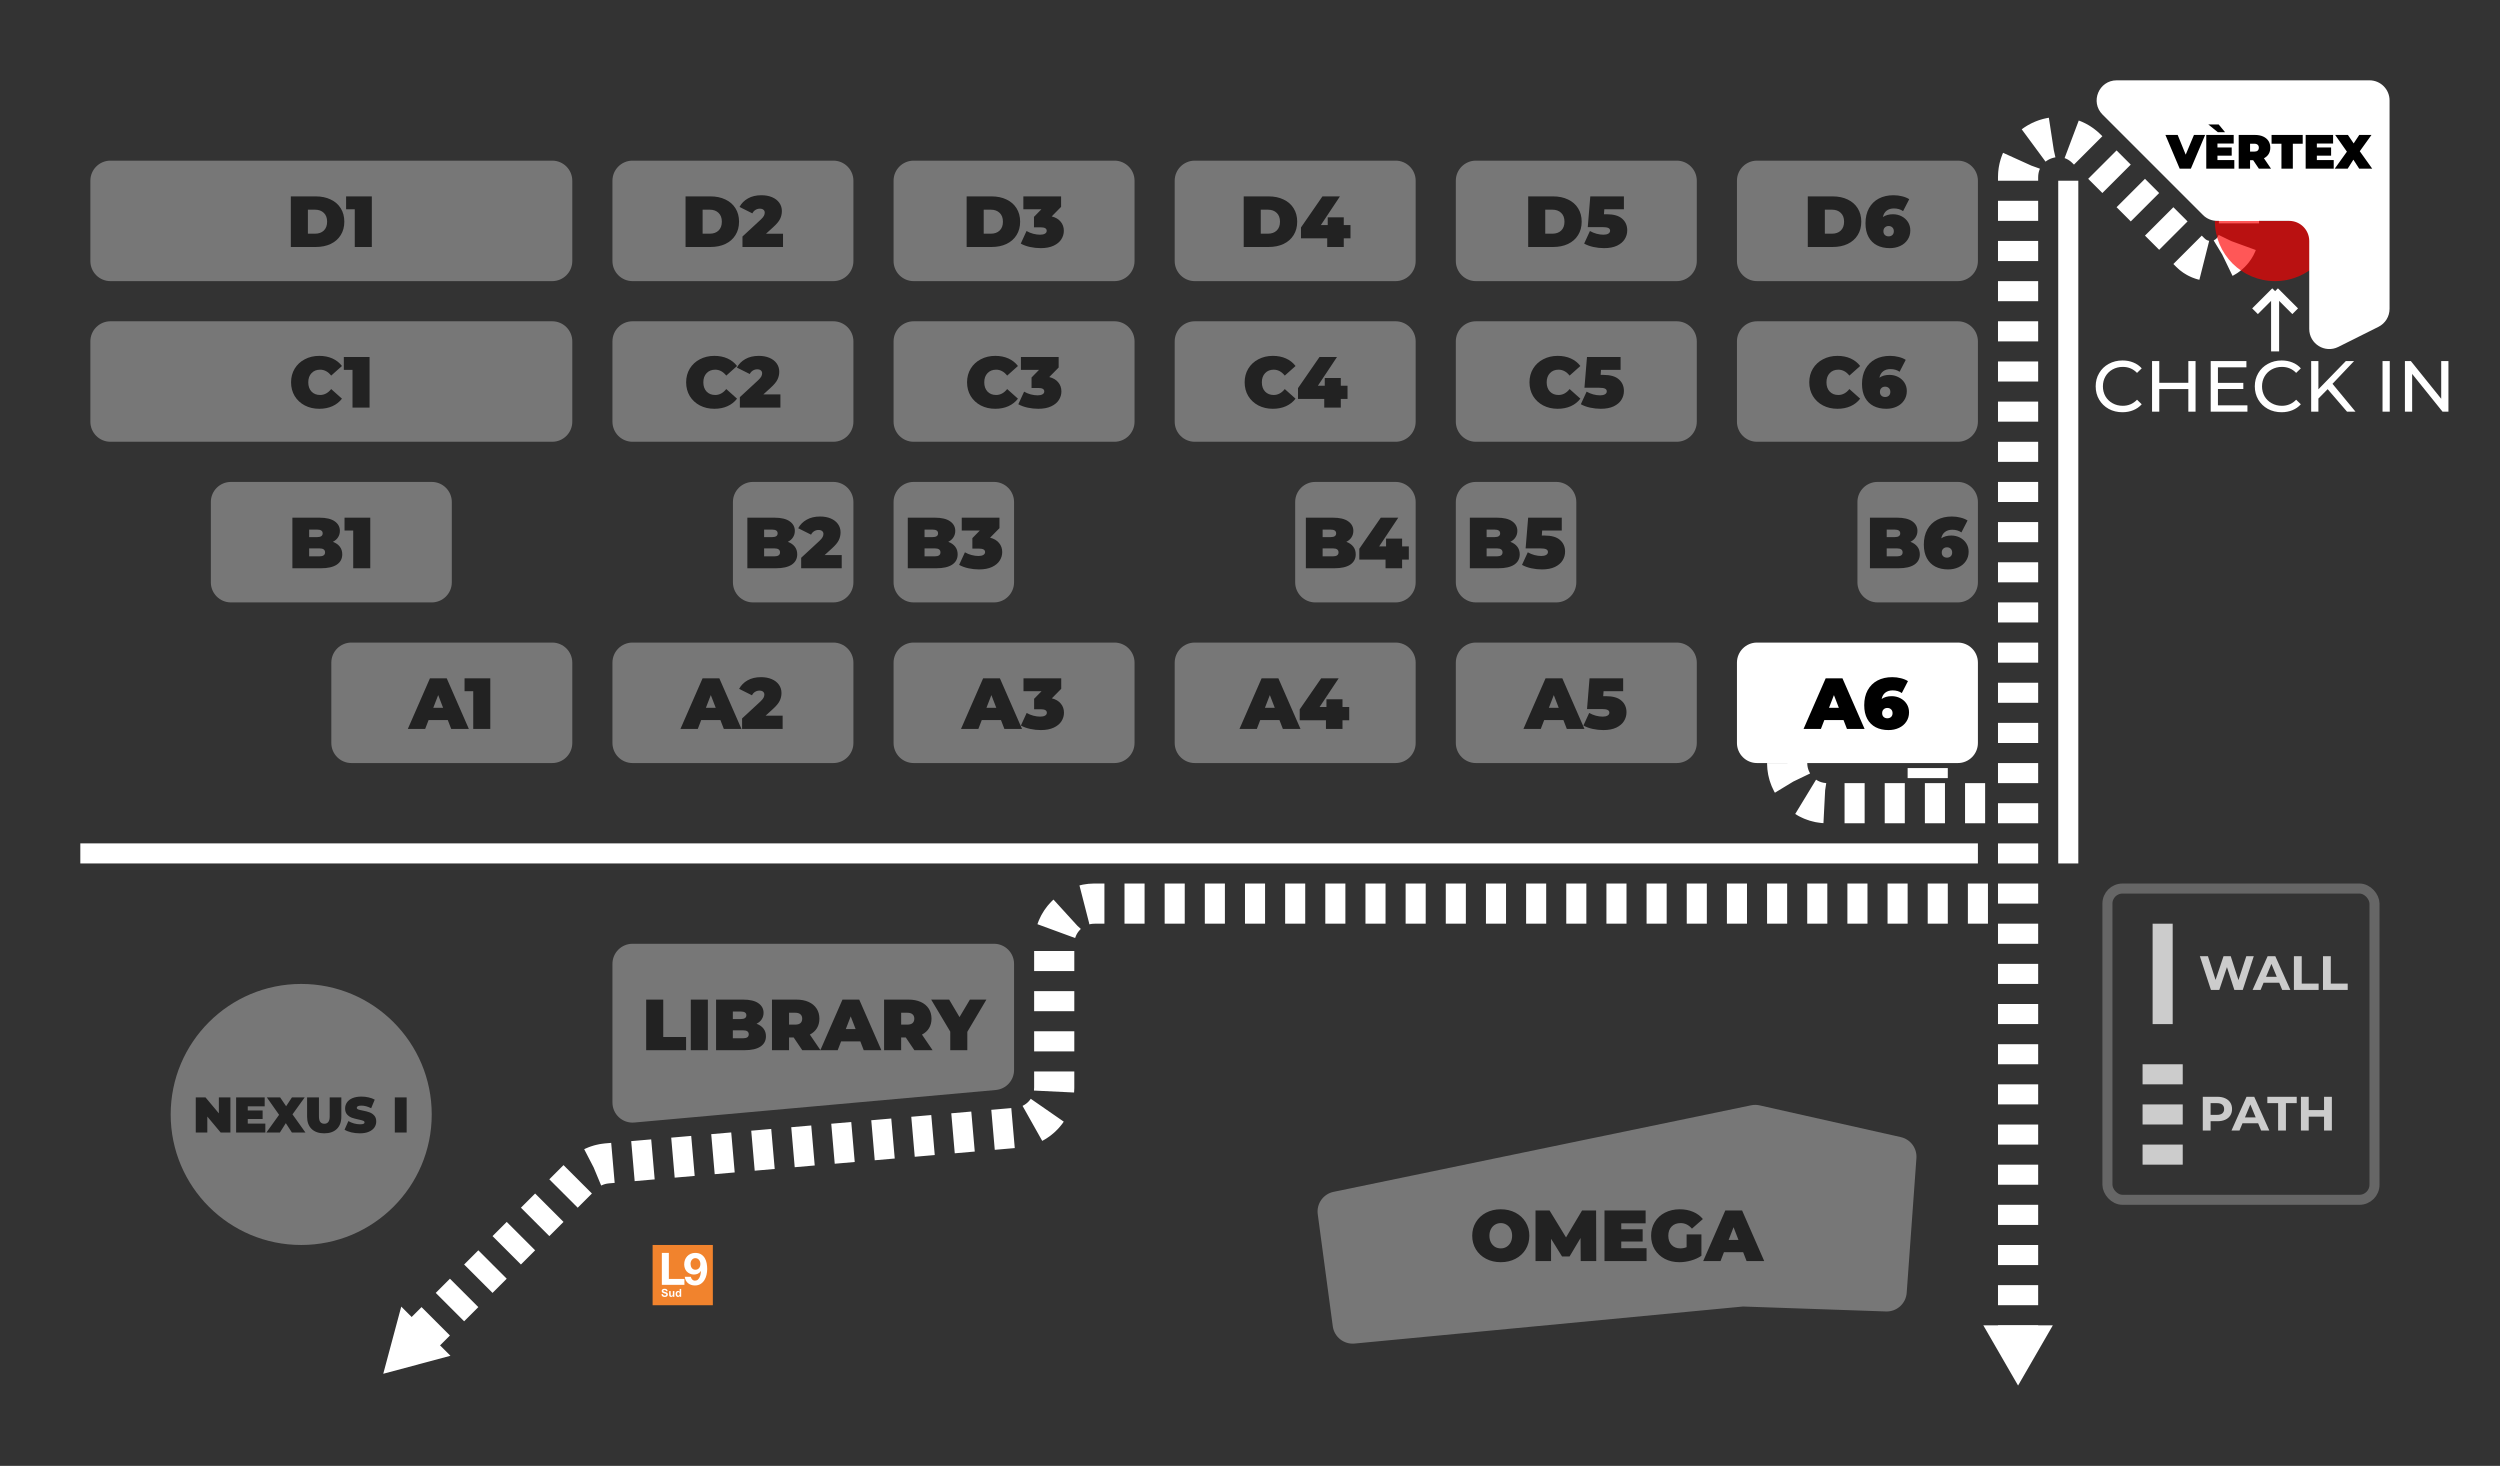 <svg xmlns="http://www.w3.org/2000/svg" width="1245" height="730" fill="none" viewBox="0 0 1245 730"><rect x="0" y="0" width="1245" height="730" fill="#333333" stroke="none"/><path stroke="#fff" stroke-dasharray="10 10" stroke-linejoin="bevel" stroke-width="20" d="M1005 670V450V88.284C1005 70.466 1026.54 61.543 1039.14 74.142L1090.86 125.858C1093.51 128.51 1097.11 130 1100.86 130V130C1108.67 130 1115 123.668 1115 115.858V100M990 450H545C533.954 450 525 458.954 525 470V541.664C525 552.038 517.068 560.69 506.733 561.588L302.258 579.369C297.57 579.777 293.176 581.824 289.848 585.152L205 670M890 380V380C890 391.046 898.954 400 910 400H990"/><path stroke="#fff" stroke-width="20" d="M960 382.5V387.5"/><g opacity=".333"><path fill="#fff" d="M949.53 643.835L954.379 576.761C954.736 571.824 951.428 567.369 946.599 566.283L876.286 550.474C874.897 550.162 873.457 550.149 872.063 550.438L664.12 593.54C658.981 594.605 655.54 599.46 656.238 604.661L663.721 660.461C664.435 665.787 669.231 669.597 674.581 669.087L868.014 650.645L939.21 653.108C944.584 653.294 949.142 649.198 949.53 643.835Z"/><path fill="#000" d="M747.385 628.576C744.673 628.576 742.237 628.012 740.077 626.884C737.917 625.756 736.225 624.196 735.001 622.204C733.777 620.188 733.165 617.92 733.165 615.4C733.165 612.88 733.777 610.624 735.001 608.632C736.225 606.616 737.917 605.044 740.077 603.916C742.237 602.788 744.673 602.224 747.385 602.224C750.097 602.224 752.533 602.788 754.693 603.916C756.853 605.044 758.545 606.616 759.769 608.632C760.993 610.624 761.605 612.88 761.605 615.4C761.605 617.92 760.993 620.188 759.769 622.204C758.545 624.196 756.853 625.756 754.693 626.884C752.533 628.012 750.097 628.576 747.385 628.576ZM747.385 621.7C748.441 621.7 749.389 621.448 750.229 620.944C751.093 620.416 751.777 619.684 752.281 618.748C752.785 617.788 753.037 616.672 753.037 615.4C753.037 614.128 752.785 613.024 752.281 612.088C751.777 611.128 751.093 610.396 750.229 609.892C749.389 609.364 748.441 609.1 747.385 609.1C746.329 609.1 745.369 609.364 744.505 609.892C743.665 610.396 742.993 611.128 742.489 612.088C741.985 613.024 741.733 614.128 741.733 615.4C741.733 616.672 741.985 617.788 742.489 618.748C742.993 619.684 743.665 620.416 744.505 620.944C745.369 621.448 746.329 621.7 747.385 621.7ZM787.189 628L787.117 616.516L781.645 625.732H777.901L772.429 616.912V628H764.689V602.8H771.673L779.881 616.228L787.873 602.8H794.857L794.929 628H787.189ZM819.988 621.592V628H799.036V602.8H819.52V609.208H807.388V612.16H818.044V618.28H807.388V621.592H819.988ZM839.927 614.716H847.307V625.372C845.819 626.404 844.091 627.196 842.123 627.748C840.155 628.3 838.223 628.576 836.327 628.576C833.639 628.576 831.227 628.024 829.091 626.92C826.955 625.792 825.275 624.232 824.051 622.24C822.851 620.224 822.251 617.944 822.251 615.4C822.251 612.856 822.851 610.588 824.051 608.596C825.275 606.58 826.967 605.02 829.127 603.916C831.311 602.788 833.771 602.224 836.507 602.224C838.979 602.224 841.187 602.644 843.131 603.484C845.099 604.3 846.731 605.5 848.027 607.084L842.591 611.872C841.007 610.024 839.123 609.1 836.939 609.1C835.067 609.1 833.579 609.664 832.475 610.792C831.371 611.92 830.819 613.456 830.819 615.4C830.819 617.296 831.359 618.82 832.439 619.972C833.543 621.124 835.007 621.7 836.831 621.7C837.911 621.7 838.943 621.496 839.927 621.088V614.716ZM868.099 623.608H858.523L856.831 628H848.191L859.207 602.8H867.559L878.575 628H869.791L868.099 623.608ZM865.759 617.488L863.311 611.152L860.863 617.488H865.759Z"/></g><g opacity=".333"><path fill="#fff" d="M305 480V549.06C305 554.936 310.043 559.546 315.896 559.019L495.896 542.819C501.051 542.355 505 538.035 505 532.86V480C505 474.477 500.523 470 495 470H315C309.477 470 305 474.477 305 480Z"/><path fill="#000" d="M321.798 497.8H330.294V516.412H341.67V523H321.798V497.8ZM344.017 497.8H352.513V523H344.017V497.8ZM376.763 509.824C378.251 510.376 379.403 511.18 380.219 512.236C381.035 513.292 381.443 514.564 381.443 516.052C381.443 518.26 380.531 519.976 378.707 521.2C376.883 522.4 374.243 523 370.787 523H356.603V497.8H370.067C373.427 497.8 375.959 498.4 377.663 499.6C379.391 500.8 380.255 502.396 380.255 504.388C380.255 505.564 379.955 506.62 379.355 507.556C378.779 508.492 377.915 509.248 376.763 509.824ZM364.955 503.74V507.484H368.915C370.763 507.484 371.687 506.86 371.687 505.612C371.687 504.364 370.763 503.74 368.915 503.74H364.955ZM370.067 517.06C371.939 517.06 372.875 516.4 372.875 515.08C372.875 513.76 371.939 513.1 370.067 513.1H364.955V517.06H370.067ZM395.247 516.664H392.943V523H384.447V497.8H396.579C398.907 497.8 400.935 498.184 402.663 498.952C404.391 499.72 405.723 500.824 406.659 502.264C407.595 503.704 408.063 505.384 408.063 507.304C408.063 509.104 407.655 510.676 406.839 512.02C406.023 513.364 404.847 514.432 403.311 515.224L408.603 523H399.531L395.247 516.664ZM399.495 507.304C399.495 506.368 399.207 505.648 398.631 505.144C398.055 504.616 397.191 504.352 396.039 504.352H392.943V510.256H396.039C397.191 510.256 398.055 510.004 398.631 509.5C399.207 508.972 399.495 508.24 399.495 507.304ZM428.443 518.608H418.867L417.175 523H408.535L419.551 497.8H427.903L438.919 523H430.135L428.443 518.608ZM426.103 512.488L423.655 506.152L421.207 512.488H426.103ZM451.075 516.664H448.771V523H440.275V497.8H452.407C454.735 497.8 456.763 498.184 458.491 498.952C460.219 499.72 461.551 500.824 462.487 502.264C463.423 503.704 463.891 505.384 463.891 507.304C463.891 509.104 463.483 510.676 462.667 512.02C461.851 513.364 460.675 514.432 459.139 515.224L464.431 523H455.359L451.075 516.664ZM455.323 507.304C455.323 506.368 455.035 505.648 454.459 505.144C453.883 504.616 453.019 504.352 451.867 504.352H448.771V510.256H451.867C453.019 510.256 453.883 510.004 454.459 509.5C455.035 508.972 455.323 508.24 455.323 507.304ZM481.723 513.856V523H473.227V513.748L463.723 497.8H472.687L477.835 506.512L483.019 497.8H491.227L481.723 513.856Z"/></g><g opacity=".333"><circle cx="150" cy="555" r="65" fill="#fff"/><path fill="#000" d="M114.744 546.5V564H109.894L103.244 556.05V564H97.494V546.5H102.344L108.994 554.45V546.5H114.744ZM132.137 559.55V564H117.587V546.5H131.812V550.95H123.387V553H130.787V557.25H123.387V559.55H132.137ZM145.361 564L142.336 559.325L139.386 564H132.661L138.986 555.175L132.886 546.5H139.511L142.486 550.9L145.386 546.5H151.736L145.661 554.95L152.111 564H145.361ZM161.46 564.4C158.777 564.4 156.685 563.675 155.185 562.225C153.685 560.775 152.935 558.742 152.935 556.125V546.5H158.835V555.95C158.835 557.233 159.06 558.167 159.51 558.75C159.977 559.333 160.643 559.625 161.51 559.625C162.377 559.625 163.035 559.333 163.485 558.75C163.952 558.167 164.185 557.233 164.185 555.95V546.5H169.985V556.125C169.985 558.742 169.235 560.775 167.735 562.225C166.235 563.675 164.143 564.4 161.46 564.4ZM179.215 564.4C177.765 564.4 176.348 564.242 174.965 563.925C173.598 563.592 172.473 563.15 171.59 562.6L173.49 558.3C174.323 558.783 175.256 559.175 176.29 559.475C177.323 559.758 178.315 559.9 179.265 559.9C180.081 559.9 180.665 559.825 181.015 559.675C181.365 559.508 181.54 559.267 181.54 558.95C181.54 558.583 181.306 558.308 180.84 558.125C180.39 557.942 179.64 557.742 178.59 557.525C177.24 557.242 176.115 556.942 175.215 556.625C174.315 556.292 173.531 555.758 172.865 555.025C172.198 554.275 171.865 553.267 171.865 552C171.865 550.9 172.173 549.9 172.79 549C173.406 548.1 174.323 547.392 175.54 546.875C176.773 546.358 178.265 546.1 180.015 546.1C181.215 546.1 182.39 546.233 183.54 546.5C184.706 546.75 185.731 547.125 186.615 547.625L184.84 551.9C183.123 551.033 181.498 550.6 179.965 550.6C178.448 550.6 177.69 550.967 177.69 551.7C177.69 552.05 177.915 552.317 178.365 552.5C178.815 552.667 179.556 552.85 180.59 553.05C181.923 553.3 183.048 553.592 183.965 553.925C184.881 554.242 185.673 554.767 186.34 555.5C187.023 556.233 187.365 557.233 187.365 558.5C187.365 559.6 187.056 560.6 186.44 561.5C185.823 562.383 184.898 563.092 183.665 563.625C182.448 564.142 180.965 564.4 179.215 564.4ZM196.615 546.5H202.515V564H196.615V546.5Z"/></g><g opacity=".333"><path fill="#fff" d="M835 160H735C729.477 160 725 164.477 725 170V210C725 215.523 729.477 220 735 220H835C840.523 220 845 215.523 845 210V170C845 164.477 840.523 160 835 160Z"/><path fill="#000" d="M775.721 203.576C773.057 203.576 770.657 203.024 768.521 201.92C766.385 200.792 764.705 199.232 763.481 197.24C762.281 195.224 761.681 192.944 761.681 190.4C761.681 187.856 762.281 185.588 763.481 183.596C764.705 181.58 766.385 180.02 768.521 178.916C770.657 177.788 773.057 177.224 775.721 177.224C778.169 177.224 780.353 177.656 782.273 178.52C784.193 179.384 785.777 180.632 787.025 182.264L781.661 187.052C780.101 185.084 778.265 184.1 776.153 184.1C774.377 184.1 772.949 184.676 771.869 185.828C770.789 186.956 770.249 188.48 770.249 190.4C770.249 192.32 770.789 193.856 771.869 195.008C772.949 196.136 774.377 196.7 776.153 196.7C778.265 196.7 780.101 195.716 781.661 193.748L787.025 198.536C785.777 200.168 784.193 201.416 782.273 202.28C780.353 203.144 778.169 203.576 775.721 203.576ZM798.414 186.692C801.942 186.692 804.534 187.436 806.19 188.924C807.87 190.388 808.71 192.32 808.71 194.72C808.71 196.304 808.29 197.768 807.45 199.112C806.634 200.432 805.362 201.512 803.634 202.352C801.906 203.168 799.758 203.576 797.19 203.576C795.414 203.576 793.638 203.384 791.862 203C790.11 202.616 788.574 202.052 787.254 201.308L790.134 195.044C791.19 195.644 792.294 196.1 793.446 196.412C794.622 196.724 795.762 196.88 796.866 196.88C797.85 196.88 798.642 196.712 799.242 196.376C799.866 196.016 800.178 195.524 800.178 194.9C800.178 194.3 799.902 193.856 799.35 193.568C798.798 193.256 797.802 193.1 796.362 193.1H789.054L790.314 177.8H807.054V184.208H797.298L797.118 186.692H798.414Z"/></g><g opacity=".333"><path fill="#fff" d="M775 240H735C729.477 240 725 244.477 725 250V290C725 295.523 729.477 300 735 300H775C780.523 300 785 295.523 785 290V250C785 244.477 780.523 240 775 240Z"/><path fill="#000" d="M752.146 269.824C753.634 270.376 754.786 271.18 755.602 272.236C756.418 273.292 756.826 274.564 756.826 276.052C756.826 278.26 755.914 279.976 754.09 281.2C752.266 282.4 749.626 283 746.17 283H731.986V257.8H745.45C748.81 257.8 751.342 258.4 753.046 259.6C754.774 260.8 755.638 262.396 755.638 264.388C755.638 265.564 755.338 266.62 754.738 267.556C754.162 268.492 753.298 269.248 752.146 269.824ZM740.338 263.74V267.484H744.298C746.146 267.484 747.07 266.86 747.07 265.612C747.07 264.364 746.146 263.74 744.298 263.74H740.338ZM745.45 277.06C747.322 277.06 748.258 276.4 748.258 275.08C748.258 273.76 747.322 273.1 745.45 273.1H740.338V277.06H745.45ZM769.117 266.692C772.645 266.692 775.237 267.436 776.893 268.924C778.573 270.388 779.413 272.32 779.413 274.72C779.413 276.304 778.993 277.768 778.153 279.112C777.337 280.432 776.065 281.512 774.337 282.352C772.609 283.168 770.461 283.576 767.893 283.576C766.117 283.576 764.341 283.384 762.565 283C760.813 282.616 759.277 282.052 757.957 281.308L760.837 275.044C761.893 275.644 762.997 276.1 764.149 276.412C765.325 276.724 766.465 276.88 767.569 276.88C768.553 276.88 769.345 276.712 769.945 276.376C770.569 276.016 770.881 275.524 770.881 274.9C770.881 274.3 770.605 273.856 770.053 273.568C769.501 273.256 768.505 273.1 767.065 273.1H759.757L761.017 257.8H777.757V264.208H768.001L767.821 266.692H769.117Z"/></g><g opacity=".333"><path fill="#fff" d="M835 320H735C729.477 320 725 324.477 725 330V370C725 375.523 729.477 380 735 380H835C840.523 380 845 375.523 845 370V330C845 324.477 840.523 320 835 320Z"/><path fill="#000" d="M778.578 358.608H769.002L767.31 363H758.67L769.686 337.8H778.038L789.054 363H780.27L778.578 358.608ZM776.238 352.488L773.79 346.152L771.342 352.488H776.238ZM799.697 346.692C803.225 346.692 805.817 347.436 807.473 348.924C809.153 350.388 809.993 352.32 809.993 354.72C809.993 356.304 809.573 357.768 808.733 359.112C807.917 360.432 806.645 361.512 804.917 362.352C803.189 363.168 801.041 363.576 798.473 363.576C796.697 363.576 794.921 363.384 793.145 363C791.393 362.616 789.857 362.052 788.537 361.308L791.417 355.044C792.473 355.644 793.577 356.1 794.729 356.412C795.905 356.724 797.045 356.88 798.149 356.88C799.133 356.88 799.925 356.712 800.525 356.376C801.149 356.016 801.461 355.524 801.461 354.9C801.461 354.3 801.185 353.856 800.633 353.568C800.081 353.256 799.085 353.1 797.645 353.1H790.337L791.597 337.8H808.337V344.208H798.581L798.401 346.692H799.697Z"/></g><path fill="#fff" d="M975 320H875C869.477 320 865 324.477 865 330V370C865 375.523 869.477 380 875 380H975C980.523 380 985 375.523 985 370V330C985 324.477 980.523 320 975 320Z"/><path fill="#000" d="M918.085 358.608H908.509L906.817 363H898.177L909.193 337.8H917.545L928.561 363H919.777L918.085 358.608ZM915.745 352.488L913.297 346.152L910.849 352.488H915.745ZM942.062 346.692C943.598 346.692 945.026 347.028 946.346 347.7C947.666 348.372 948.722 349.32 949.514 350.544C950.306 351.768 950.702 353.172 950.702 354.756C950.702 356.508 950.246 358.056 949.334 359.4C948.446 360.744 947.222 361.776 945.662 362.496C944.102 363.216 942.374 363.576 940.478 363.576C938.054 363.576 935.93 363.108 934.106 362.172C932.306 361.236 930.902 359.844 929.894 357.996C928.886 356.148 928.382 353.88 928.382 351.192C928.382 348.312 928.958 345.816 930.11 343.704C931.286 341.592 932.918 339.984 935.006 338.88C937.118 337.776 939.566 337.224 942.35 337.224C943.862 337.224 945.302 337.404 946.67 337.764C948.038 338.1 949.202 338.58 950.162 339.204L947.102 345.144C945.854 344.256 944.33 343.812 942.53 343.812C941.066 343.812 939.854 344.184 938.894 344.928C937.958 345.648 937.346 346.704 937.058 348.096C938.378 347.16 940.046 346.692 942.062 346.692ZM939.902 357.708C940.67 357.708 941.294 357.48 941.774 357.024C942.254 356.568 942.494 355.944 942.494 355.152C942.494 354.36 942.254 353.736 941.774 353.28C941.294 352.8 940.67 352.56 939.902 352.56C939.134 352.56 938.51 352.8 938.03 353.28C937.55 353.736 937.31 354.36 937.31 355.152C937.31 355.944 937.55 356.568 938.03 357.024C938.51 357.48 939.134 357.708 939.902 357.708Z"/><g opacity=".333"><path fill="#fff" d="M975 240H935C929.477 240 925 244.477 925 250V290C925 295.523 929.477 300 935 300H975C980.523 300 985 295.523 985 290V250C985 244.477 980.523 240 975 240Z"/><path fill="#000" d="M951.39 269.824C952.878 270.376 954.03 271.18 954.846 272.236C955.662 273.292 956.07 274.564 956.07 276.052C956.07 278.26 955.158 279.976 953.334 281.2C951.51 282.4 948.87 283 945.414 283H931.23V257.8H944.694C948.054 257.8 950.586 258.4 952.29 259.6C954.018 260.8 954.882 262.396 954.882 264.388C954.882 265.564 954.582 266.62 953.982 267.556C953.406 268.492 952.542 269.248 951.39 269.824ZM939.582 263.74V267.484H943.542C945.39 267.484 946.314 266.86 946.314 265.612C946.314 264.364 945.39 263.74 943.542 263.74H939.582ZM944.694 277.06C946.566 277.06 947.502 276.4 947.502 275.08C947.502 273.76 946.566 273.1 944.694 273.1H939.582V277.06H944.694ZM971.745 266.692C973.281 266.692 974.709 267.028 976.029 267.7C977.349 268.372 978.405 269.32 979.197 270.544C979.989 271.768 980.385 273.172 980.385 274.756C980.385 276.508 979.929 278.056 979.017 279.4C978.129 280.744 976.905 281.776 975.345 282.496C973.785 283.216 972.057 283.576 970.161 283.576C967.737 283.576 965.613 283.108 963.789 282.172C961.989 281.236 960.585 279.844 959.577 277.996C958.569 276.148 958.065 273.88 958.065 271.192C958.065 268.312 958.641 265.816 959.793 263.704C960.969 261.592 962.601 259.984 964.689 258.88C966.801 257.776 969.249 257.224 972.033 257.224C973.545 257.224 974.985 257.404 976.353 257.764C977.721 258.1 978.885 258.58 979.845 259.204L976.785 265.144C975.537 264.256 974.013 263.812 972.213 263.812C970.749 263.812 969.537 264.184 968.577 264.928C967.641 265.648 967.029 266.704 966.741 268.096C968.061 267.16 969.729 266.692 971.745 266.692ZM969.585 277.708C970.353 277.708 970.977 277.48 971.457 277.024C971.937 276.568 972.177 275.944 972.177 275.152C972.177 274.36 971.937 273.736 971.457 273.28C970.977 272.8 970.353 272.56 969.585 272.56C968.817 272.56 968.193 272.8 967.713 273.28C967.233 273.736 966.993 274.36 966.993 275.152C966.993 275.944 967.233 276.568 967.713 277.024C968.193 277.48 968.817 277.708 969.585 277.708Z"/></g><g opacity=".333"><path fill="#fff" d="M975 160H875C869.477 160 865 164.477 865 170V210C865 215.523 869.477 220 875 220H975C980.523 220 985 215.523 985 210V170C985 164.477 980.523 160 975 160Z"/><path fill="#000" d="M915.053 203.576C912.389 203.576 909.989 203.024 907.853 201.92C905.717 200.792 904.037 199.232 902.813 197.24C901.613 195.224 901.013 192.944 901.013 190.4C901.013 187.856 901.613 185.588 902.813 183.596C904.037 181.58 905.717 180.02 907.853 178.916C909.989 177.788 912.389 177.224 915.053 177.224C917.501 177.224 919.685 177.656 921.605 178.52C923.525 179.384 925.109 180.632 926.357 182.264L920.993 187.052C919.433 185.084 917.597 184.1 915.485 184.1C913.709 184.1 912.281 184.676 911.201 185.828C910.121 186.956 909.581 188.48 909.581 190.4C909.581 192.32 910.121 193.856 911.201 195.008C912.281 196.136 913.709 196.7 915.485 196.7C917.597 196.7 919.433 195.716 920.993 193.748L926.357 198.536C925.109 200.168 923.525 201.416 921.605 202.28C919.685 203.144 917.501 203.576 915.053 203.576ZM940.954 186.692C942.49 186.692 943.918 187.028 945.238 187.7C946.558 188.372 947.614 189.32 948.406 190.544C949.198 191.768 949.594 193.172 949.594 194.756C949.594 196.508 949.138 198.056 948.226 199.4C947.338 200.744 946.114 201.776 944.554 202.496C942.994 203.216 941.266 203.576 939.37 203.576C936.946 203.576 934.822 203.108 932.998 202.172C931.198 201.236 929.794 199.844 928.786 197.996C927.778 196.148 927.274 193.88 927.274 191.192C927.274 188.312 927.85 185.816 929.002 183.704C930.178 181.592 931.81 179.984 933.898 178.88C936.01 177.776 938.458 177.224 941.242 177.224C942.754 177.224 944.194 177.404 945.562 177.764C946.93 178.1 948.094 178.58 949.054 179.204L945.994 185.144C944.746 184.256 943.222 183.812 941.422 183.812C939.958 183.812 938.746 184.184 937.786 184.928C936.85 185.648 936.238 186.704 935.95 188.096C937.27 187.16 938.938 186.692 940.954 186.692ZM938.794 197.708C939.562 197.708 940.186 197.48 940.666 197.024C941.146 196.568 941.386 195.944 941.386 195.152C941.386 194.36 941.146 193.736 940.666 193.28C940.186 192.8 939.562 192.56 938.794 192.56C938.026 192.56 937.402 192.8 936.922 193.28C936.442 193.736 936.202 194.36 936.202 195.152C936.202 195.944 936.442 196.568 936.922 197.024C937.402 197.48 938.026 197.708 938.794 197.708Z"/></g><g opacity=".333"><path fill="#fff" d="M555 160H455C449.477 160 445 164.477 445 170V210C445 215.523 449.477 220 455 220H555C560.523 220 565 215.523 565 210V170C565 164.477 560.523 160 555 160Z"/><path fill="#000" d="M495.633 203.576C492.969 203.576 490.569 203.024 488.433 201.92C486.297 200.792 484.617 199.232 483.393 197.24C482.193 195.224 481.593 192.944 481.593 190.4C481.593 187.856 482.193 185.588 483.393 183.596C484.617 181.58 486.297 180.02 488.433 178.916C490.569 177.788 492.969 177.224 495.633 177.224C498.081 177.224 500.265 177.656 502.185 178.52C504.105 179.384 505.689 180.632 506.937 182.264L501.573 187.052C500.013 185.084 498.177 184.1 496.065 184.1C494.289 184.1 492.861 184.676 491.781 185.828C490.701 186.956 490.161 188.48 490.161 190.4C490.161 192.32 490.701 193.856 491.781 195.008C492.861 196.136 494.289 196.7 496.065 196.7C498.177 196.7 500.013 195.716 501.573 193.748L506.937 198.536C505.689 200.168 504.105 201.416 502.185 202.28C500.265 203.144 498.081 203.576 495.633 203.576ZM522.53 187.772C524.474 188.252 525.962 189.128 526.994 190.4C528.05 191.648 528.578 193.16 528.578 194.936C528.578 196.448 528.158 197.864 527.318 199.184C526.502 200.48 525.23 201.536 523.502 202.352C521.774 203.168 519.626 203.576 517.058 203.576C515.282 203.576 513.506 203.384 511.73 203C509.978 202.616 508.442 202.052 507.122 201.308L510.002 195.044C511.034 195.644 512.138 196.1 513.314 196.412C514.514 196.724 515.666 196.88 516.77 196.88C517.754 196.88 518.546 196.712 519.146 196.376C519.746 196.04 520.046 195.56 520.046 194.936C520.046 193.784 519.05 193.208 517.058 193.208H513.71V187.988L517.418 184.208H508.418V177.8H527.21V183.02L522.53 187.772Z"/></g><g opacity=".333"><path fill="#fff" d="M495 240H455C449.477 240 445 244.477 445 250V290C445 295.523 449.477 300 455 300H495C500.523 300 505 295.523 505 290V250C505 244.477 500.523 240 495 240Z"/><path fill="#000" d="M472.233 269.824C473.721 270.376 474.873 271.18 475.689 272.236C476.505 273.292 476.913 274.564 476.913 276.052C476.913 278.26 476.001 279.976 474.177 281.2C472.353 282.4 469.713 283 466.257 283H452.073V257.8H465.537C468.897 257.8 471.429 258.4 473.133 259.6C474.861 260.8 475.725 262.396 475.725 264.388C475.725 265.564 475.425 266.62 474.825 267.556C474.249 268.492 473.385 269.248 472.233 269.824ZM460.425 263.74V267.484H464.385C466.233 267.484 467.157 266.86 467.157 265.612C467.157 264.364 466.233 263.74 464.385 263.74H460.425ZM465.537 277.06C467.409 277.06 468.345 276.4 468.345 275.08C468.345 273.76 467.409 273.1 465.537 273.1H460.425V277.06H465.537ZM493.057 267.772C495.001 268.252 496.489 269.128 497.521 270.4C498.577 271.648 499.105 273.16 499.105 274.936C499.105 276.448 498.685 277.864 497.845 279.184C497.029 280.48 495.757 281.536 494.029 282.352C492.301 283.168 490.153 283.576 487.585 283.576C485.809 283.576 484.033 283.384 482.257 283C480.505 282.616 478.969 282.052 477.649 281.308L480.529 275.044C481.561 275.644 482.665 276.1 483.841 276.412C485.041 276.724 486.193 276.88 487.297 276.88C488.281 276.88 489.073 276.712 489.673 276.376C490.273 276.04 490.573 275.56 490.573 274.936C490.573 273.784 489.577 273.208 487.585 273.208H484.237V267.988L487.945 264.208H478.945V257.8H497.737V263.02L493.057 267.772Z"/></g><g opacity=".333"><path fill="#fff" d="M555 320H455C449.477 320 445 324.477 445 330V370C445 375.523 449.477 380 455 380H555C560.523 380 565 375.523 565 370V330C565 324.477 560.523 320 555 320Z"/><path fill="#000" d="M498.49 358.608H488.914L487.222 363H478.582L489.598 337.8H497.95L508.966 363H500.182L498.49 358.608ZM496.15 352.488L493.702 346.152L491.254 352.488H496.15ZM523.813 347.772C525.757 348.252 527.245 349.128 528.277 350.4C529.333 351.648 529.861 353.16 529.861 354.936C529.861 356.448 529.441 357.864 528.601 359.184C527.785 360.48 526.513 361.536 524.785 362.352C523.057 363.168 520.909 363.576 518.341 363.576C516.565 363.576 514.789 363.384 513.013 363C511.261 362.616 509.725 362.052 508.405 361.308L511.285 355.044C512.317 355.644 513.421 356.1 514.597 356.412C515.797 356.724 516.949 356.88 518.053 356.88C519.037 356.88 519.829 356.712 520.429 356.376C521.029 356.04 521.329 355.56 521.329 354.936C521.329 353.784 520.333 353.208 518.341 353.208H514.993V347.988L518.701 344.208H509.701V337.8H528.493V343.02L523.813 347.772Z"/></g><g opacity=".333"><path fill="#fff" d="M695 320H595C589.477 320 585 324.477 585 330V370C585 375.523 589.477 380 595 380H695C700.523 380 705 375.523 705 370V330C705 324.477 700.523 320 695 320Z"/><path fill="#000" d="M637.171 358.608H627.595L625.903 363H617.263L628.279 337.8H636.631L647.647 363H638.863L637.171 358.608ZM634.831 352.488L632.383 346.152L629.935 352.488H634.831ZM671.912 358.68H668.564V363H660.32V358.68H647.252V353.28L657.944 337.8H666.656L657.152 352.092H660.572V348.24H668.564V352.092H671.912V358.68Z"/></g><g opacity=".333"><path fill="#fff" d="M695 240H655C649.477 240 645 244.477 645 250V290C645 295.523 649.477 300 655 300H695C700.523 300 705 295.523 705 290V250C705 244.477 700.523 240 695 240Z"/><path fill="#000" d="M670.476 269.824C671.964 270.376 673.116 271.18 673.932 272.236C674.748 273.292 675.156 274.564 675.156 276.052C675.156 278.26 674.244 279.976 672.42 281.2C670.596 282.4 667.956 283 664.5 283H650.316V257.8H663.78C667.14 257.8 669.672 258.4 671.376 259.6C673.104 260.8 673.968 262.396 673.968 264.388C673.968 265.564 673.668 266.62 673.068 267.556C672.492 268.492 671.628 269.248 670.476 269.824ZM658.668 263.74V267.484H662.628C664.476 267.484 665.4 266.86 665.4 265.612C665.4 264.364 664.476 263.74 662.628 263.74H658.668ZM663.78 277.06C665.652 277.06 666.588 276.4 666.588 275.08C666.588 273.76 665.652 273.1 663.78 273.1H658.668V277.06H663.78ZM701.595 278.68H698.247V283H690.003V278.68H676.935V273.28L687.627 257.8H696.339L686.835 272.092H690.255V268.24H698.247V272.092H701.595V278.68Z"/></g><g opacity=".333"><path fill="#fff" d="M695 160H595C589.477 160 585 164.477 585 170V210C585 215.523 589.477 220 595 220H695C700.523 220 705 215.523 705 210V170C705 164.477 700.523 160 695 160Z"/><path fill="#000" d="M633.875 203.576C631.211 203.576 628.811 203.024 626.675 201.92C624.539 200.792 622.859 199.232 621.635 197.24C620.435 195.224 619.835 192.944 619.835 190.4C619.835 187.856 620.435 185.588 621.635 183.596C622.859 181.58 624.539 180.02 626.675 178.916C628.811 177.788 631.211 177.224 633.875 177.224C636.323 177.224 638.507 177.656 640.427 178.52C642.347 179.384 643.931 180.632 645.179 182.264L639.815 187.052C638.255 185.084 636.419 184.1 634.307 184.1C632.531 184.1 631.103 184.676 630.023 185.828C628.943 186.956 628.403 188.48 628.403 190.4C628.403 192.32 628.943 193.856 630.023 195.008C631.103 196.136 632.531 196.7 634.307 196.7C636.419 196.7 638.255 195.716 639.815 193.748L645.179 198.536C643.931 200.168 642.347 201.416 640.427 202.28C638.507 203.144 636.323 203.576 633.875 203.576ZM671.068 198.68H667.72V203H659.476V198.68H646.408V193.28L657.1 177.8H665.812L656.308 192.092H659.728V188.24H667.72V192.092H671.068V198.68Z"/></g><g opacity=".333"><path fill="#fff" d="M275 160H55C49.477 160 45 164.477 45 170V210C45 215.523 49.477 220 55 220H275C280.523 220 285 215.523 285 210V170C285 164.477 280.523 160 275 160Z"/><path fill="#000" d="M158.99 203.576C156.326 203.576 153.926 203.024 151.79 201.92C149.654 200.792 147.974 199.232 146.75 197.24C145.55 195.224 144.95 192.944 144.95 190.4C144.95 187.856 145.55 185.588 146.75 183.596C147.974 181.58 149.654 180.02 151.79 178.916C153.926 177.788 156.326 177.224 158.99 177.224C161.438 177.224 163.622 177.656 165.542 178.52C167.462 179.384 169.046 180.632 170.294 182.264L164.93 187.052C163.37 185.084 161.534 184.1 159.422 184.1C157.646 184.1 156.218 184.676 155.138 185.828C154.058 186.956 153.518 188.48 153.518 190.4C153.518 192.32 154.058 193.856 155.138 195.008C156.218 196.136 157.646 196.7 159.422 196.7C161.534 196.7 163.37 195.716 164.93 193.748L170.294 198.536C169.046 200.168 167.462 201.416 165.542 202.28C163.622 203.144 161.438 203.576 158.99 203.576ZM184.043 177.8V203H175.547V184.208H171.227V177.8H184.043Z"/></g><g opacity=".333"><path fill="#fff" d="M275 80H55C49.477 80 45 84.477 45 90V130C45 135.523 49.477 140 55 140H275C280.523 140 285 135.523 285 130V90C285 84.477 280.523 80 275 80Z"/><path fill="#000" d="M144.833 97.8H157.253C160.061 97.8 162.533 98.316 164.669 99.348C166.829 100.356 168.497 101.808 169.673 103.704C170.873 105.6 171.473 107.832 171.473 110.4C171.473 112.968 170.873 115.2 169.673 117.096C168.497 118.992 166.829 120.456 164.669 121.488C162.533 122.496 160.061 123 157.253 123H144.833V97.8ZM156.893 116.376C158.717 116.376 160.169 115.86 161.249 114.828C162.353 113.772 162.905 112.296 162.905 110.4C162.905 108.504 162.353 107.04 161.249 106.008C160.169 104.952 158.717 104.424 156.893 104.424H153.329V116.376H156.893ZM185.168 97.8V123H176.672V104.208H172.352V97.8H185.168Z"/></g><g opacity=".333"><path fill="#fff" d="M215 240H115C109.477 240 105 244.477 105 250V290C105 295.523 109.477 300 115 300H215C220.523 300 225 295.523 225 290V250C225 244.477 220.523 240 215 240Z"/><path fill="#000" d="M165.767 269.824C167.255 270.376 168.407 271.18 169.223 272.236C170.039 273.292 170.447 274.564 170.447 276.052C170.447 278.26 169.535 279.976 167.711 281.2C165.887 282.4 163.247 283 159.791 283H145.607V257.8H159.071C162.431 257.8 164.963 258.4 166.667 259.6C168.395 260.8 169.259 262.396 169.259 264.388C169.259 265.564 168.959 266.62 168.359 267.556C167.783 268.492 166.919 269.248 165.767 269.824ZM153.959 263.74V267.484H157.919C159.767 267.484 160.691 266.86 160.691 265.612C160.691 264.364 159.767 263.74 157.919 263.74H153.959ZM159.071 277.06C160.943 277.06 161.879 276.4 161.879 275.08C161.879 273.76 160.943 273.1 159.071 273.1H153.959V277.06H159.071ZM184.394 257.8V283H175.898V264.208H171.578V257.8H184.394Z"/></g><g opacity=".333"><path fill="#fff" d="M275 320H175C169.477 320 165 324.477 165 330V370C165 375.523 169.477 380 175 380H275C280.523 380 285 375.523 285 370V330C285 324.477 280.523 320 275 320Z"/><path fill="#000" d="M223.007 358.608H213.431L211.739 363H203.099L214.115 337.8H222.467L233.483 363H224.699L223.007 358.608ZM220.667 352.488L218.219 346.152L215.771 352.488H220.667ZM244.166 337.8V363H235.67V344.208H231.35V337.8H244.166Z"/></g><g opacity=".333"><path fill="#fff" d="M415 320H315C309.477 320 305 324.477 305 330V370C305 375.523 309.477 380 315 380H415C420.523 380 425 375.523 425 370V330C425 324.477 420.523 320 415 320Z"/><path fill="#000" d="M358.771 358.608H349.195L347.503 363H338.863L349.879 337.8H358.231L369.247 363H360.463L358.771 358.608ZM356.431 352.488L353.983 346.152L351.535 352.488H356.431ZM389.755 356.412V363H369.559V357.78L378.667 349.356C379.459 348.612 379.987 347.976 380.251 347.448C380.515 346.92 380.647 346.404 380.647 345.9C380.647 345.276 380.431 344.796 379.999 344.46C379.591 344.1 378.991 343.92 378.199 343.92C377.431 343.92 376.711 344.124 376.039 344.532C375.367 344.94 374.851 345.516 374.491 346.26L368.083 343.056C369.043 341.256 370.447 339.84 372.295 338.808C374.143 337.752 376.375 337.224 378.991 337.224C380.983 337.224 382.747 337.548 384.283 338.196C385.819 338.844 387.019 339.768 387.883 340.968C388.747 342.168 389.179 343.548 389.179 345.108C389.179 346.5 388.879 347.808 388.279 349.032C387.703 350.232 386.563 351.6 384.859 353.136L381.259 356.412H389.755Z"/></g><g opacity=".333"><path fill="#fff" d="M415 240H375C369.477 240 365 244.477 365 250V290C365 295.523 369.477 300 375 300H415C420.523 300 425 295.523 425 290V250C425 244.477 420.523 240 415 240Z"/><path fill="#000" d="M392.339 269.824C393.827 270.376 394.979 271.18 395.795 272.236C396.611 273.292 397.019 274.564 397.019 276.052C397.019 278.26 396.107 279.976 394.283 281.2C392.459 282.4 389.819 283 386.363 283H372.179V257.8H385.643C389.003 257.8 391.535 258.4 393.239 259.6C394.967 260.8 395.831 262.396 395.831 264.388C395.831 265.564 395.531 266.62 394.931 267.556C394.355 268.492 393.491 269.248 392.339 269.824ZM380.531 263.74V267.484H384.491C386.339 267.484 387.263 266.86 387.263 265.612C387.263 264.364 386.339 263.74 384.491 263.74H380.531ZM385.643 277.06C387.515 277.06 388.451 276.4 388.451 275.08C388.451 273.76 387.515 273.1 385.643 273.1H380.531V277.06H385.643ZM419.175 276.412V283H398.979V277.78L408.087 269.356C408.879 268.612 409.407 267.976 409.671 267.448C409.935 266.92 410.067 266.404 410.067 265.9C410.067 265.276 409.851 264.796 409.419 264.46C409.011 264.1 408.411 263.92 407.619 263.92C406.851 263.92 406.131 264.124 405.459 264.532C404.787 264.94 404.271 265.516 403.911 266.26L397.503 263.056C398.463 261.256 399.867 259.84 401.715 258.808C403.563 257.752 405.795 257.224 408.411 257.224C410.403 257.224 412.167 257.548 413.703 258.196C415.239 258.844 416.439 259.768 417.303 260.968C418.167 262.168 418.599 263.548 418.599 265.108C418.599 266.5 418.299 267.808 417.699 269.032C417.123 270.232 415.983 271.6 414.279 273.136L410.679 276.412H419.175Z"/></g><g opacity=".333"><path fill="#fff" d="M415 160H315C309.477 160 305 164.477 305 170V210C305 215.523 309.477 220 315 220H415C420.523 220 425 215.523 425 210V170C425 164.477 420.523 160 415 160Z"/><path fill="#000" d="M355.738 203.576C353.074 203.576 350.674 203.024 348.538 201.92C346.402 200.792 344.722 199.232 343.498 197.24C342.298 195.224 341.698 192.944 341.698 190.4C341.698 187.856 342.298 185.588 343.498 183.596C344.722 181.58 346.402 180.02 348.538 178.916C350.674 177.788 353.074 177.224 355.738 177.224C358.186 177.224 360.37 177.656 362.29 178.52C364.21 179.384 365.794 180.632 367.042 182.264L361.678 187.052C360.118 185.084 358.282 184.1 356.17 184.1C354.394 184.1 352.966 184.676 351.886 185.828C350.806 186.956 350.266 188.48 350.266 190.4C350.266 192.32 350.806 193.856 351.886 195.008C352.966 196.136 354.394 196.7 356.17 196.7C358.282 196.7 360.118 195.716 361.678 193.748L367.042 198.536C365.794 200.168 364.21 201.416 362.29 202.28C360.37 203.144 358.186 203.576 355.738 203.576ZM388.647 196.412V203H368.451V197.78L377.559 189.356C378.351 188.612 378.879 187.976 379.143 187.448C379.407 186.92 379.539 186.404 379.539 185.9C379.539 185.276 379.323 184.796 378.891 184.46C378.483 184.1 377.883 183.92 377.091 183.92C376.323 183.92 375.603 184.124 374.931 184.532C374.259 184.94 373.743 185.516 373.383 186.26L366.975 183.056C367.935 181.256 369.339 179.84 371.187 178.808C373.035 177.752 375.267 177.224 377.883 177.224C379.875 177.224 381.639 177.548 383.175 178.196C384.711 178.844 385.911 179.768 386.775 180.968C387.639 182.168 388.071 183.548 388.071 185.108C388.071 186.5 387.771 187.808 387.171 189.032C386.595 190.232 385.455 191.6 383.751 193.136L380.151 196.412H388.647Z"/></g><g opacity=".333"><path fill="#fff" d="M835 80H735C729.477 80 725 84.477 725 90V130C725 135.523 729.477 140 735 140H835C840.523 140 845 135.523 845 130V90C845 84.477 840.523 80 835 80Z"/><path fill="#000" d="M761.036 97.8H773.456C776.264 97.8 778.736 98.316 780.872 99.348C783.032 100.356 784.7 101.808 785.876 103.704C787.076 105.6 787.676 107.832 787.676 110.4C787.676 112.968 787.076 115.2 785.876 117.096C784.7 118.992 783.032 120.456 780.872 121.488C778.736 122.496 776.264 123 773.456 123H761.036V97.8ZM773.096 116.376C774.92 116.376 776.372 115.86 777.452 114.828C778.556 113.772 779.108 112.296 779.108 110.4C779.108 108.504 778.556 107.04 777.452 106.008C776.372 104.952 774.92 104.424 773.096 104.424H769.532V116.376H773.096ZM800.067 106.692C803.595 106.692 806.187 107.436 807.843 108.924C809.523 110.388 810.363 112.32 810.363 114.72C810.363 116.304 809.943 117.768 809.103 119.112C808.287 120.432 807.015 121.512 805.287 122.352C803.559 123.168 801.411 123.576 798.843 123.576C797.067 123.576 795.291 123.384 793.515 123C791.763 122.616 790.227 122.052 788.907 121.308L791.787 115.044C792.843 115.644 793.947 116.1 795.099 116.412C796.275 116.724 797.415 116.88 798.519 116.88C799.503 116.88 800.295 116.712 800.895 116.376C801.519 116.016 801.831 115.524 801.831 114.9C801.831 114.3 801.555 113.856 801.003 113.568C800.451 113.256 799.455 113.1 798.015 113.1H790.707L791.967 97.8H808.707V104.208H798.951L798.771 106.692H800.067Z"/></g><g opacity=".333"><path fill="#fff" d="M975 80H875C869.477 80 865 84.477 865 90V130C865 135.523 869.477 140 875 140H975C980.523 140 985 135.523 985 130V90C985 84.477 980.523 80 975 80Z"/><path fill="#000" d="M900.281 97.8H912.701C915.509 97.8 917.981 98.316 920.117 99.348C922.277 100.356 923.945 101.808 925.121 103.704C926.321 105.6 926.921 107.832 926.921 110.4C926.921 112.968 926.321 115.2 925.121 117.096C923.945 118.992 922.277 120.456 920.117 121.488C917.981 122.496 915.509 123 912.701 123H900.281V97.8ZM912.341 116.376C914.165 116.376 915.617 115.86 916.697 114.828C917.801 113.772 918.353 112.296 918.353 110.4C918.353 108.504 917.801 107.04 916.697 106.008C915.617 104.952 914.165 104.424 912.341 104.424H908.777V116.376H912.341ZM942.695 106.692C944.231 106.692 945.659 107.028 946.979 107.7C948.299 108.372 949.355 109.32 950.147 110.544C950.939 111.768 951.335 113.172 951.335 114.756C951.335 116.508 950.879 118.056 949.967 119.4C949.079 120.744 947.855 121.776 946.295 122.496C944.735 123.216 943.007 123.576 941.111 123.576C938.687 123.576 936.563 123.108 934.739 122.172C932.939 121.236 931.535 119.844 930.527 117.996C929.519 116.148 929.015 113.88 929.015 111.192C929.015 108.312 929.591 105.816 930.743 103.704C931.919 101.592 933.551 99.984 935.639 98.88C937.751 97.776 940.199 97.224 942.983 97.224C944.495 97.224 945.935 97.404 947.303 97.764C948.671 98.1 949.835 98.58 950.795 99.204L947.735 105.144C946.487 104.256 944.963 103.812 943.163 103.812C941.699 103.812 940.487 104.184 939.527 104.928C938.591 105.648 937.979 106.704 937.691 108.096C939.011 107.16 940.679 106.692 942.695 106.692ZM940.535 117.708C941.303 117.708 941.927 117.48 942.407 117.024C942.887 116.568 943.127 115.944 943.127 115.152C943.127 114.36 942.887 113.736 942.407 113.28C941.927 112.8 941.303 112.56 940.535 112.56C939.767 112.56 939.143 112.8 938.663 113.28C938.183 113.736 937.943 114.36 937.943 115.152C937.943 115.944 938.183 116.568 938.663 117.024C939.143 117.48 939.767 117.708 940.535 117.708Z"/></g><g opacity=".333"><path fill="#fff" d="M555 80H455C449.477 80 445 84.477 445 90V130C445 135.523 449.477 140 455 140H555C560.523 140 565 135.523 565 130V90C565 84.477 560.523 80 555 80Z"/><path fill="#000" d="M481.388 97.8H493.808C496.616 97.8 499.088 98.316 501.224 99.348C503.384 100.356 505.052 101.808 506.228 103.704C507.428 105.6 508.028 107.832 508.028 110.4C508.028 112.968 507.428 115.2 506.228 117.096C505.052 118.992 503.384 120.456 501.224 121.488C499.088 122.496 496.616 123 493.808 123H481.388V97.8ZM493.448 116.376C495.272 116.376 496.724 115.86 497.804 114.828C498.908 113.772 499.46 112.296 499.46 110.4C499.46 108.504 498.908 107.04 497.804 106.008C496.724 104.952 495.272 104.424 493.448 104.424H489.884V116.376H493.448ZM523.743 107.772C525.687 108.252 527.175 109.128 528.207 110.4C529.263 111.648 529.791 113.16 529.791 114.936C529.791 116.448 529.371 117.864 528.531 119.184C527.715 120.48 526.443 121.536 524.715 122.352C522.987 123.168 520.839 123.576 518.271 123.576C516.495 123.576 514.719 123.384 512.943 123C511.191 122.616 509.655 122.052 508.335 121.308L511.215 115.044C512.247 115.644 513.351 116.1 514.527 116.412C515.727 116.724 516.879 116.88 517.983 116.88C518.967 116.88 519.759 116.712 520.359 116.376C520.959 116.04 521.259 115.56 521.259 114.936C521.259 113.784 520.263 113.208 518.271 113.208H514.923V107.988L518.631 104.208H509.631V97.8H528.423V103.02L523.743 107.772Z"/></g><g opacity=".333"><path fill="#fff" d="M695 80H595C589.477 80 585 84.477 585 90V130C585 135.523 589.477 140 595 140H695C700.523 140 705 135.523 705 130V90C705 84.477 700.523 80 695 80Z"/><path fill="#000" d="M619.366 97.8H631.786C634.594 97.8 637.066 98.316 639.202 99.348C641.362 100.356 643.03 101.808 644.206 103.704C645.406 105.6 646.006 107.832 646.006 110.4C646.006 112.968 645.406 115.2 644.206 117.096C643.03 118.992 641.362 120.456 639.202 121.488C637.066 122.496 634.594 123 631.786 123H619.366V97.8ZM631.426 116.376C633.25 116.376 634.702 115.86 635.782 114.828C636.886 113.772 637.438 112.296 637.438 110.4C637.438 108.504 636.886 107.04 635.782 106.008C634.702 104.952 633.25 104.424 631.426 104.424H627.862V116.376H631.426ZM672.545 118.68H669.197V123H660.953V118.68H647.885V113.28L658.577 97.8H667.289L657.785 112.092H661.205V108.24H669.197V112.092H672.545V118.68Z"/></g><g opacity=".333"><path fill="#fff" d="M415 80H315C309.477 80 305 84.477 305 90V130C305 135.523 309.477 140 315 140H415C420.523 140 425 135.523 425 130V90C425 84.477 420.523 80 415 80Z"/><path fill="#000" d="M341.406 97.8H353.826C356.634 97.8 359.106 98.316 361.242 99.348C363.402 100.356 365.07 101.808 366.246 103.704C367.446 105.6 368.046 107.832 368.046 110.4C368.046 112.968 367.446 115.2 366.246 117.096C365.07 118.992 363.402 120.456 361.242 121.488C359.106 122.496 356.634 123 353.826 123H341.406V97.8ZM353.466 116.376C355.29 116.376 356.742 115.86 357.822 114.828C358.926 113.772 359.478 112.296 359.478 110.4C359.478 108.504 358.926 107.04 357.822 106.008C356.742 104.952 355.29 104.424 353.466 104.424H349.902V116.376H353.466ZM389.948 116.412V123H369.752V117.78L378.86 109.356C379.652 108.612 380.18 107.976 380.444 107.448C380.708 106.92 380.84 106.404 380.84 105.9C380.84 105.276 380.624 104.796 380.192 104.46C379.784 104.1 379.184 103.92 378.392 103.92C377.624 103.92 376.904 104.124 376.232 104.532C375.56 104.94 375.044 105.516 374.684 106.26L368.276 103.056C369.236 101.256 370.64 99.84 372.488 98.808C374.336 97.752 376.568 97.224 379.184 97.224C381.176 97.224 382.94 97.548 384.476 98.196C386.012 98.844 387.212 99.768 388.076 100.968C388.94 102.168 389.372 103.548 389.372 105.108C389.372 106.5 389.072 107.808 388.472 109.032C387.896 110.232 386.756 111.6 385.052 113.136L381.452 116.412H389.948Z"/></g><g clip-path="url(#clip0)"><path fill="#ED1B2D" d="M315 635.011L295.004 620.022L275 635.011L295.012 650L315 635.011Z"/><path fill="#fff" d="M287.463 641.601V628.417H292.683L295.008 636.638L297.334 628.417H302.55V641.601H298.668V637.572L298.726 635.521L298.947 633.138H298.906L296.511 641.601H293.506L291.106 633.138H291.07L291.254 635.083L291.344 637.134V641.601H287.463Z"/></g><g clip-path="url(#clip1)"><path fill="#ED1B2D" d="M1075 635.011L1055 620.022L1035 635.011L1055.01 650L1075 635.011Z"/><path fill="#fff" d="M1047.46 641.601V628.417H1052.68L1055.01 636.638L1057.33 628.417H1062.55V641.601H1058.67V637.572L1058.73 635.521L1058.95 633.138H1058.91L1056.51 641.601H1053.51L1051.11 633.138H1051.07L1051.25 635.083L1051.34 637.134V641.601H1047.46Z"/></g><path fill="#F1832D" d="M355 620H325V650H355V620Z"/><path fill="#fff" d="M329.598 623.944H333.089V636.908H340.843V639.848H329.598V623.944Z"/><path fill="#fff" d="M344.013 635.835C344.117 636.353 344.354 636.805 344.725 637.19C345.096 637.575 345.555 637.767 346.104 637.767C346.682 637.767 347.157 637.601 347.527 637.267C347.898 636.933 348.195 636.525 348.417 636.042C348.64 635.56 348.799 635.045 348.896 634.496C348.992 633.947 349.055 633.457 349.085 633.027L349.037 632.982C348.607 633.608 348.102 634.054 347.523 634.322C346.943 634.591 346.275 634.724 345.518 634.724C344.85 634.724 344.196 634.58 343.558 634.29C342.919 634.001 342.377 633.611 341.932 633.121C341.516 632.646 341.212 632.103 341.019 631.495C340.826 630.886 340.729 630.27 340.729 629.646C340.729 628.845 340.859 628.098 341.119 627.408C341.379 626.718 341.75 626.116 342.233 625.604C342.715 625.092 343.291 624.687 343.959 624.39C344.628 624.093 345.37 623.944 346.187 623.944C347.36 623.944 348.333 624.178 349.105 624.646C349.877 625.114 350.494 625.73 350.954 626.495C351.415 627.259 351.734 628.124 351.912 629.089C352.09 630.054 352.179 631.027 352.179 632.006C352.179 632.957 352.068 633.918 351.846 634.89C351.623 635.863 351.267 636.739 350.777 637.518C350.287 638.298 349.656 638.933 348.885 639.423C348.113 639.912 347.17 640.157 346.057 640.157C344.707 640.157 343.572 639.782 342.651 639.032C341.731 638.282 341.182 637.216 341.004 635.835H344.013V635.835ZM346.276 632.334C346.691 632.334 347.059 632.257 347.378 632.101C347.697 631.946 347.961 631.735 348.169 631.468C348.377 631.202 348.532 630.894 348.636 630.546C348.74 630.198 348.793 629.831 348.793 629.446C348.793 629.091 348.737 628.739 348.625 628.391C348.514 628.043 348.351 627.732 348.135 627.458C347.92 627.184 347.656 626.965 347.345 626.802C347.033 626.639 346.676 626.558 346.276 626.558C345.89 626.558 345.552 626.639 345.262 626.802C344.973 626.965 344.724 627.18 344.516 627.447C344.308 627.713 344.152 628.017 344.048 628.358C343.944 628.698 343.893 629.046 343.893 629.402C343.893 629.772 343.941 630.131 344.037 630.479C344.134 630.827 344.279 631.139 344.471 631.413C344.664 631.687 344.913 631.909 345.218 632.079C345.522 632.249 345.875 632.334 346.276 632.334Z"/><path fill="#fff" d="M329.385 644.53L330.159 644.454C330.205 644.714 330.299 644.905 330.441 645.026C330.584 645.148 330.776 645.209 331.018 645.209C331.274 645.209 331.467 645.155 331.596 645.048C331.726 644.939 331.792 644.812 331.792 644.667C331.792 644.574 331.764 644.495 331.708 644.43C331.655 644.364 331.56 644.307 331.424 644.258C331.331 644.226 331.118 644.169 330.787 644.087C330.361 643.981 330.062 643.851 329.89 643.697C329.649 643.481 329.528 643.216 329.528 642.905C329.528 642.704 329.584 642.517 329.697 642.344C329.811 642.168 329.975 642.035 330.188 641.943C330.403 641.852 330.662 641.807 330.964 641.807C331.459 641.807 331.83 641.915 332.079 642.131C332.33 642.348 332.461 642.637 332.474 642.999L331.679 643.034C331.645 642.832 331.571 642.686 331.459 642.599C331.348 642.509 331.18 642.464 330.956 642.464C330.725 642.464 330.545 642.512 330.414 642.607C330.33 642.668 330.288 642.749 330.288 642.851C330.288 642.944 330.327 643.024 330.406 643.09C330.506 643.174 330.75 643.262 331.136 643.353C331.523 643.445 331.809 643.54 331.993 643.638C332.179 643.735 332.324 643.868 332.428 644.038C332.534 644.207 332.587 644.415 332.587 644.664C332.587 644.89 332.524 645.101 332.399 645.298C332.273 645.495 332.096 645.641 331.867 645.738C331.638 645.833 331.352 645.88 331.01 645.88C330.512 645.88 330.13 645.766 329.863 645.537C329.597 645.306 329.437 644.97 329.385 644.53ZM335.127 645.811V645.384C335.023 645.536 334.886 645.656 334.716 645.744C334.548 645.831 334.37 645.875 334.182 645.875C333.99 645.875 333.818 645.833 333.666 645.749C333.514 645.665 333.404 645.547 333.336 645.394C333.268 645.242 333.234 645.032 333.234 644.763V642.959H333.988V644.269C333.988 644.67 334.002 644.916 334.029 645.008C334.057 645.097 334.108 645.169 334.182 645.223C334.255 645.274 334.348 645.3 334.461 645.3C334.59 645.3 334.705 645.266 334.807 645.196C334.91 645.124 334.979 645.036 335.017 644.932C335.055 644.827 335.073 644.57 335.073 644.162V642.959H335.828V645.811H335.127ZM339.228 645.811H338.527V645.392C338.411 645.555 338.273 645.676 338.113 645.757C337.956 645.836 337.796 645.875 337.635 645.875C337.308 645.875 337.027 645.744 336.792 645.48C336.559 645.215 336.443 644.847 336.443 644.374C336.443 643.891 336.557 643.523 336.784 643.273C337.011 643.02 337.299 642.894 337.646 642.894C337.965 642.894 338.241 643.027 338.473 643.292V641.874H339.228V645.811ZM337.214 644.323C337.214 644.627 337.256 644.847 337.34 644.984C337.462 645.18 337.632 645.279 337.85 645.279C338.024 645.279 338.172 645.206 338.293 645.059C338.415 644.91 338.476 644.689 338.476 644.395C338.476 644.068 338.417 643.832 338.299 643.689C338.181 643.544 338.029 643.472 337.845 643.472C337.666 643.472 337.515 643.543 337.394 643.686C337.274 643.828 337.214 644.04 337.214 644.323Z"/><g clip-path="url(#clip2)"><path fill="#53B955" d="M1115 620H1085V650H1115V620Z"/><path fill="#fff" d="M1089.75 626.587V642.491H1101V639.551H1093.25V626.587H1089.75Z"/><path fill="#fff" d="M1104.98 633.148V635.376C1105.36 635.376 1105.77 635.391 1106.18 635.42C1106.61 635.435 1107.01 635.517 1107.36 635.665C1107.72 635.799 1108.01 636.022 1108.23 636.334C1108.47 636.645 1108.59 637.098 1108.59 637.692C1108.59 638.45 1108.34 639.051 1107.85 639.497C1107.36 639.927 1106.76 640.143 1106.05 640.143C1105.59 640.143 1105.19 640.061 1104.84 639.898C1104.52 639.734 1104.24 639.519 1104.02 639.252C1103.8 638.969 1103.63 638.643 1103.51 638.272C1103.39 637.885 1103.32 637.484 1103.31 637.069H1100.3C1100.29 637.975 1100.41 638.776 1100.68 639.474C1100.96 640.172 1101.35 640.766 1101.86 641.256C1102.36 641.732 1102.97 642.095 1103.69 642.348C1104.41 642.6 1105.22 642.727 1106.09 642.727C1106.85 642.727 1107.58 642.615 1108.28 642.392C1108.97 642.17 1109.59 641.843 1110.12 641.412C1110.66 640.982 1111.08 640.447 1111.39 639.808C1111.72 639.17 1111.88 638.442 1111.88 637.626C1111.88 636.735 1111.64 635.97 1111.15 635.331C1110.66 634.693 1109.98 634.277 1109.12 634.084V634.039C1109.85 633.831 1110.39 633.438 1110.75 632.859C1111.12 632.28 1111.3 631.611 1111.3 630.854C1111.3 630.156 1111.15 629.54 1110.84 629.005C1110.52 628.471 1110.12 628.018 1109.61 627.646C1109.12 627.275 1108.56 627 1107.94 626.822C1107.32 626.629 1106.69 626.533 1106.07 626.533C1105.27 626.533 1104.54 626.666 1103.89 626.934C1103.23 627.186 1102.67 627.55 1102.19 628.025C1101.73 628.5 1101.37 629.072 1101.1 629.74C1100.85 630.394 1100.71 631.121 1100.68 631.923H1103.69C1103.67 631.121 1103.86 630.46 1104.27 629.941C1104.68 629.406 1105.29 629.139 1106.09 629.139C1106.67 629.139 1107.18 629.317 1107.63 629.673C1108.07 630.03 1108.3 630.542 1108.3 631.21C1108.3 631.656 1108.19 632.012 1107.96 632.28C1107.76 632.547 1107.48 632.755 1107.14 632.903C1106.81 633.037 1106.46 633.119 1106.07 633.148C1105.68 633.178 1105.32 633.178 1104.98 633.148Z"/></g><path fill="#fff" d="M1056.97 205.288C1054.45 205.288 1052.17 204.736 1050.13 203.632C1048.11 202.504 1046.53 200.968 1045.38 199.024C1044.22 197.056 1043.65 194.848 1043.65 192.4C1043.65 189.952 1044.22 187.756 1045.38 185.812C1046.53 183.844 1048.12 182.308 1050.16 181.204C1052.2 180.076 1054.48 179.512 1057 179.512C1058.97 179.512 1060.77 179.848 1062.4 180.52C1064.04 181.168 1065.43 182.14 1066.58 183.436L1064.24 185.704C1062.34 183.712 1059.98 182.716 1057.15 182.716C1055.28 182.716 1053.58 183.136 1052.07 183.976C1050.56 184.816 1049.37 185.98 1048.51 187.468C1047.67 188.932 1047.25 190.576 1047.25 192.4C1047.25 194.224 1047.67 195.88 1048.51 197.368C1049.37 198.832 1050.56 199.984 1052.07 200.824C1053.58 201.664 1055.28 202.084 1057.15 202.084C1059.96 202.084 1062.32 201.076 1064.24 199.06L1066.58 201.328C1065.43 202.624 1064.02 203.608 1062.37 204.28C1060.74 204.952 1058.94 205.288 1056.97 205.288ZM1093.39 179.8V205H1089.79V193.768H1075.32V205H1071.72V179.8H1075.32V190.636H1089.79V179.8H1093.39ZM1119.22 201.868V205H1100.93V179.8H1118.71V182.932H1104.53V190.672H1117.17V193.732H1104.53V201.868H1119.22ZM1136.21 205.288C1133.69 205.288 1131.41 204.736 1129.37 203.632C1127.35 202.504 1125.77 200.968 1124.62 199.024C1123.47 197.056 1122.89 194.848 1122.89 192.4C1122.89 189.952 1123.47 187.756 1124.62 185.812C1125.77 183.844 1127.37 182.308 1129.41 181.204C1131.45 180.076 1133.73 179.512 1136.25 179.512C1138.21 179.512 1140.01 179.848 1141.65 180.52C1143.28 181.168 1144.67 182.14 1145.82 183.436L1143.48 185.704C1141.59 183.712 1139.22 182.716 1136.39 182.716C1134.52 182.716 1132.83 183.136 1131.31 183.976C1129.8 184.816 1128.61 185.98 1127.75 187.468C1126.91 188.932 1126.49 190.576 1126.49 192.4C1126.49 194.224 1126.91 195.88 1127.75 197.368C1128.61 198.832 1129.8 199.984 1131.31 200.824C1132.83 201.664 1134.52 202.084 1136.39 202.084C1139.2 202.084 1141.56 201.076 1143.48 199.06L1145.82 201.328C1144.67 202.624 1143.27 203.608 1141.61 204.28C1139.98 204.952 1138.18 205.288 1136.21 205.288ZM1159.17 193.804L1154.56 198.484V205H1150.96V179.8H1154.56V193.876L1168.24 179.8H1172.34L1161.58 191.14L1173.03 205H1168.81L1159.17 193.804ZM1186.5 179.8H1190.1V205H1186.5V179.8ZM1219.32 179.8V205H1216.37L1201.25 186.208V205H1197.65V179.8H1200.6L1215.72 198.592V179.8H1219.32Z"/><path stroke="#fff" stroke-width="4" d="M1133 145L1123 155M1133 145L1143 155M1133 145V175"/><path fill="red" d="M1133 140C1149.57 140 1163 126.569 1163 110H1103C1103 126.569 1116.43 140 1133 140Z" opacity=".66"/><path stroke="#fff" stroke-linecap="square" stroke-width="10" d="M1030 95V425M45 425H980"/><path stroke="#fff" stroke-dasharray="10 10" stroke-width="20" d="M1077 530L1077 580" opacity=".75"/><path fill="#fff" d="M1104.26 546.2C1105.75 546.2 1107.04 546.448 1108.13 546.944C1109.23 547.44 1110.08 548.144 1110.67 549.056C1111.26 549.968 1111.56 551.048 1111.56 552.296C1111.56 553.528 1111.26 554.608 1110.67 555.536C1110.08 556.448 1109.23 557.152 1108.13 557.648C1107.04 558.128 1105.75 558.368 1104.26 558.368H1100.88V563H1096.99V546.2H1104.26ZM1104.05 555.2C1105.22 555.2 1106.1 554.952 1106.71 554.456C1107.32 553.944 1107.62 553.224 1107.62 552.296C1107.62 551.352 1107.32 550.632 1106.71 550.136C1106.1 549.624 1105.22 549.368 1104.05 549.368H1100.88V555.2H1104.05ZM1124.56 559.4H1116.76L1115.27 563H1111.28L1118.77 546.2H1122.61L1130.12 563H1126.04L1124.56 559.4ZM1123.33 556.448L1120.67 550.016L1118 556.448H1123.33ZM1134.5 549.368H1129.13V546.2H1143.77V549.368H1138.39V563H1134.5V549.368ZM1161.27 546.2V563H1157.38V556.112H1149.75V563H1145.86V546.2H1149.75V552.824H1157.38V546.2H1161.27Z" opacity=".75"/><path stroke="#fff" stroke-width="10" d="M1077 460L1077 510" opacity=".75"/><path fill="#fff" d="M1122.38 476.2L1116.89 493H1112.71L1109.02 481.624L1105.2 493H1101.05L1095.53 476.2H1099.56L1103.35 488.008L1107.31 476.2H1110.91L1114.75 488.104L1118.66 476.2H1122.38ZM1135.06 489.4H1127.26L1125.77 493H1121.78L1129.27 476.2H1133.11L1140.62 493H1136.54L1135.06 489.4ZM1133.83 486.448L1131.17 480.016L1128.5 486.448H1133.83ZM1142.37 476.2H1146.26V489.832H1154.68V493H1142.37V476.2ZM1156.85 476.2H1160.74V489.832H1169.16V493H1156.85V476.2Z" opacity=".75"/><rect width="133" height="155" x="1049.5" y="442.5" stroke="#fff" stroke-width="5" opacity=".25" rx="7.5"/><path fill="#fff" d="M190.858 684.142L199.824 650.681L224.319 675.176L190.858 684.142Z"/><path fill="#fff" d="M1005 690L987.679 660L1022.32 660L1005 690Z"/><path fill="#fff" d="M1180 40H1054.14C1045.23 40 1040.77 50.771 1047.07 57.071L1097.07 107.071C1098.95 108.946 1101.49 110 1104.14 110H1140C1145.52 110 1150 114.477 1150 120V163.82C1150 171.253 1157.82 176.088 1164.47 172.764L1184.47 162.764C1187.86 161.07 1190 157.607 1190 153.82V50C1190 44.477 1185.52 40 1180 40Z"/><path fill="#000" d="M1098.16 67.2L1091.05 84H1085.48L1078.38 67.2H1084.48L1088.48 77.016L1092.59 67.2H1098.16ZM1112.69 79.728V84H1098.72V67.2H1112.38V71.472H1104.29V73.44H1111.39V77.52H1104.29V79.728H1112.69ZM1099.75 61.992H1104.91L1108.08 65.832H1104.48L1099.75 61.992ZM1122.07 79.776H1120.53V84H1114.87V67.2H1122.96C1124.51 67.2 1125.86 67.456 1127.01 67.968C1128.16 68.48 1129.05 69.216 1129.68 70.176C1130.3 71.136 1130.61 72.256 1130.61 73.536C1130.61 74.736 1130.34 75.784 1129.8 76.68C1129.25 77.576 1128.47 78.288 1127.44 78.816L1130.97 84H1124.92L1122.07 79.776ZM1124.9 73.536C1124.9 72.912 1124.71 72.432 1124.32 72.096C1123.94 71.744 1123.36 71.568 1122.6 71.568H1120.53V75.504H1122.6C1123.36 75.504 1123.94 75.336 1124.32 75C1124.71 74.648 1124.9 74.16 1124.9 73.536ZM1136.16 71.592H1131.24V67.2H1146.75V71.592H1141.83V84H1136.16V71.592ZM1162.19 79.728V84H1148.22V67.2H1161.88V71.472H1153.79V73.44H1160.89V77.52H1153.79V79.728H1162.19ZM1174.88 84L1171.98 79.512L1169.15 84H1162.69L1168.76 75.528L1162.91 67.2H1169.27L1172.12 71.424L1174.91 67.2H1181L1175.17 75.312L1181.36 84H1174.88Z"/><defs><clipPath id="clip0"/><clipPath id="clip1"/><clipPath id="clip2"/></defs></svg>